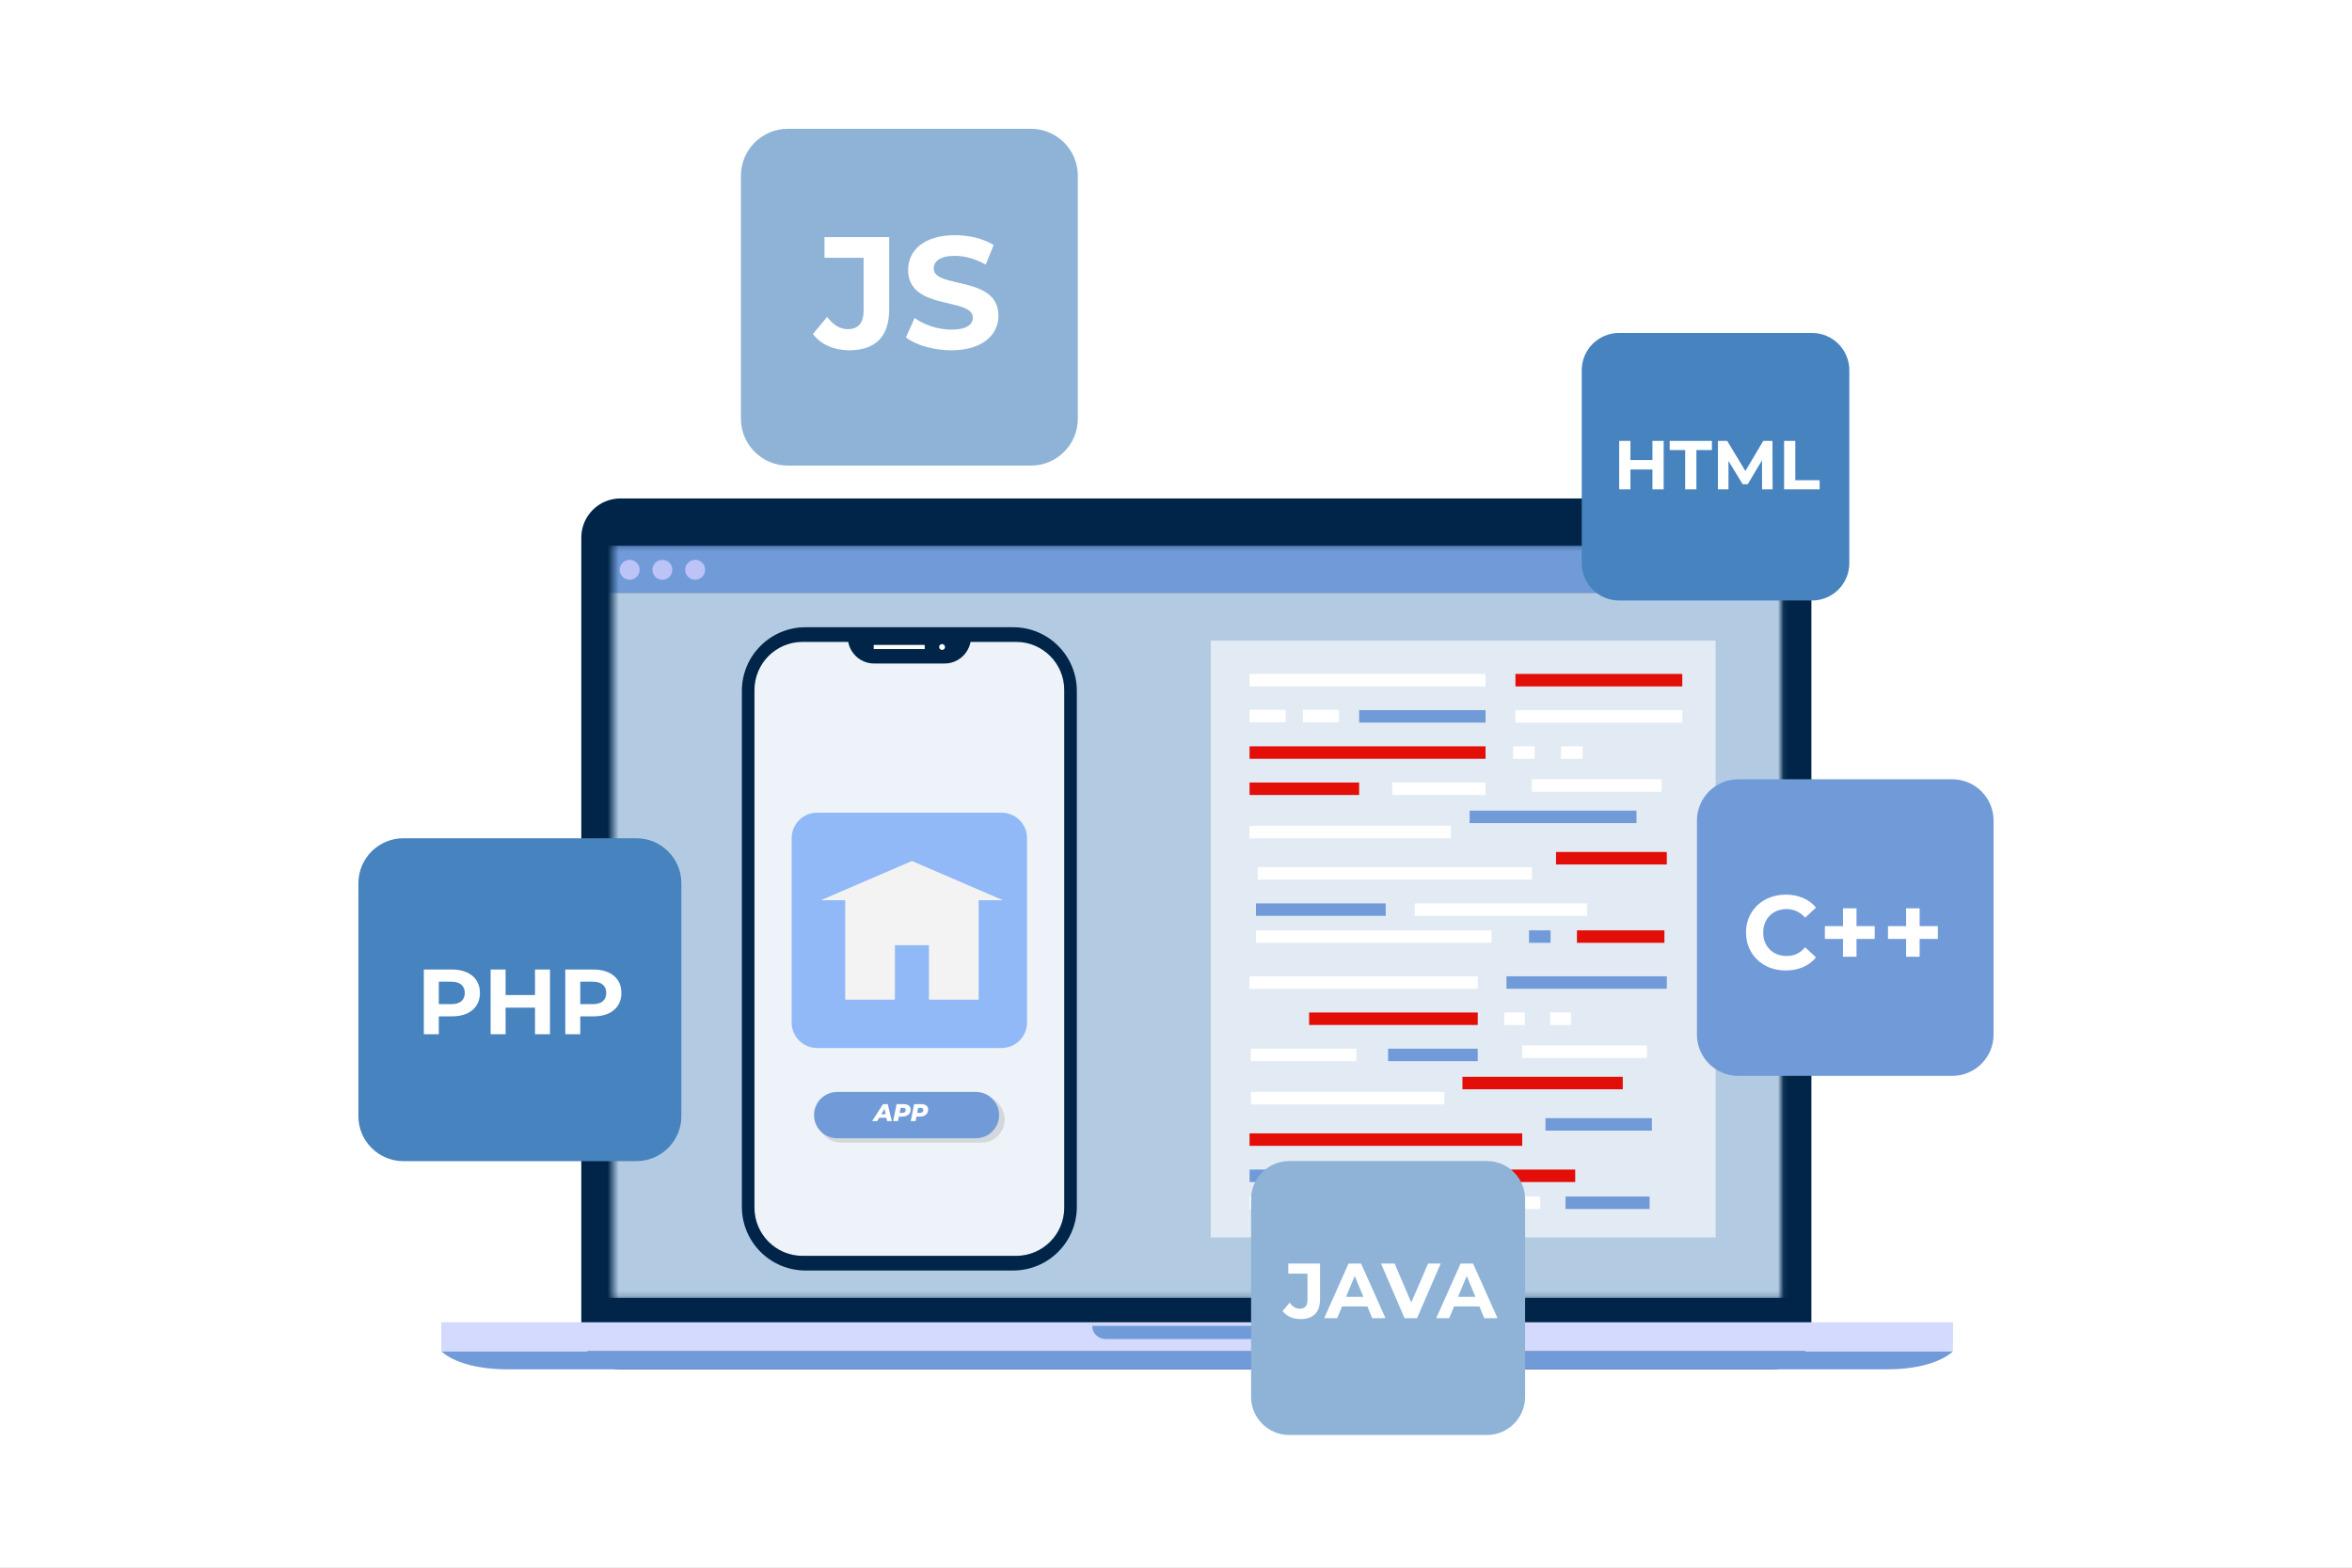 <svg width="420" height="280" viewBox="0 0 420 280" fill="none" xmlns="http://www.w3.org/2000/svg">
<rect x="0" y="0" width="420" height="280" fill="#333333" stroke="none"/>
<g clip-path="url(#clip0_18103_12078)">
<rect width="420" height="280" fill="white"/>
<path d="M420 0H0V280H420V0Z" fill="white"/>
<path d="M184.083 23H140.696C136.064 23 132.309 26.756 132.309 31.388V74.775C132.309 79.407 136.064 83.161 140.696 83.161H184.083C188.715 83.161 192.471 79.406 192.471 74.775V31.388C192.471 26.756 188.715 23 184.083 23Z" fill="#8EB3D7"/>
<path d="M145.156 59.668L147.712 56.601C148.791 58.05 149.984 58.788 151.403 58.788C153.249 58.788 154.214 57.681 154.214 55.494V46.039H147.229V42.348H158.785V55.239C158.785 60.151 156.315 62.565 151.63 62.565C148.96 62.564 146.603 61.542 145.156 59.668Z" fill="white"/>
<path d="M161.766 60.264L163.327 56.8C165.003 58.021 167.501 58.873 169.886 58.873C172.612 58.873 173.719 57.964 173.719 56.743C173.719 53.023 162.162 55.579 162.162 48.196C162.162 44.817 164.888 42.006 170.539 42.006C173.038 42.006 175.593 42.602 177.439 43.767L176.019 47.259C174.174 46.208 172.271 45.697 170.511 45.697C167.784 45.697 166.734 46.719 166.734 47.969C166.734 51.632 178.291 49.104 178.291 56.403C178.291 59.725 175.536 62.565 169.858 62.565C166.707 62.564 163.526 61.627 161.766 60.264Z" fill="white"/>
<path d="M259.099 61.874V53.668H254.51C254.145 52.293 253.598 50.991 252.901 49.789L256.148 46.541L250.345 40.738L247.097 43.986C245.895 43.288 244.594 42.742 243.219 42.376V37.787H235.012V42.376C233.636 42.742 232.336 43.288 231.134 43.986L227.886 40.738L222.084 46.541L225.332 49.789C224.634 50.991 224.087 52.293 223.722 53.668H219.133V61.874H223.722C224.087 63.249 224.634 64.55 225.332 65.753L222.084 69.001L227.886 74.804L231.134 71.556C232.336 72.254 233.638 72.8 235.012 73.166V77.755H243.219V73.166C244.594 72.8 245.895 72.254 247.097 71.556L250.345 74.804L256.148 69.001L252.901 65.753C253.598 64.55 254.145 63.249 254.51 61.874H259.099ZM239.116 64.888C235.186 64.888 231.999 61.702 231.999 57.772C231.999 53.841 235.185 50.654 239.116 50.654C243.047 50.654 246.233 53.84 246.233 57.772C246.233 61.703 243.047 64.888 239.116 64.888Z" fill="white"/>
<path d="M276.616 40.917V36.814H274.322C274.138 36.127 273.865 35.476 273.517 34.875L275.141 33.251L272.239 30.349L270.616 31.973C270.014 31.624 269.364 31.351 268.676 31.168V28.873H264.573V31.168C263.885 31.351 263.235 31.624 262.634 31.973L261.011 30.349L258.109 33.251L259.733 34.875C259.383 35.476 259.111 36.127 258.927 36.814H256.633V40.917H258.927C259.111 41.605 259.383 42.255 259.733 42.857L258.109 44.481L261.011 47.382L262.634 45.758C263.236 46.108 263.886 46.381 264.573 46.564V48.858H268.676V46.564C269.364 46.382 270.014 46.108 270.616 45.758L272.239 47.382L275.141 44.481L273.517 42.857C273.867 42.255 274.139 41.605 274.322 40.917H276.616ZM266.624 42.425C264.658 42.425 263.066 40.831 263.066 38.866C263.066 36.901 264.659 35.308 266.624 35.308C268.589 35.308 270.182 36.902 270.182 38.866C270.183 40.831 268.59 42.425 266.624 42.425Z" fill="white"/>
<path d="M110.775 89.025C106.941 89.025 103.805 92.161 103.805 95.994V237.604C103.805 241.437 106.941 244.574 110.775 244.574H316.495C320.328 244.574 323.465 241.437 323.465 237.604V95.993C323.465 92.16 320.328 89.023 316.495 89.023L110.775 89.025Z" fill="#002548"/>
<path d="M290.264 241.337H137.294H78.805C78.805 241.337 81.729 244.573 90.615 244.573H137.294H290.264H336.942C345.827 244.573 348.753 241.337 348.753 241.337H290.264Z" fill="#719BD8"/>
<path d="M348.753 236.165H78.805V241.338H348.753V236.165Z" fill="#D4DAFD"/>
<path d="M232.902 236.8H195.035C195.035 238.106 196.093 239.163 197.397 239.163H230.54C231.845 239.163 232.902 238.106 232.902 236.8Z" fill="#719BD8"/>
<mask id="mask0_18103_12078" style="mask-type:luminance" maskUnits="userSpaceOnUse" x="109" y="97" width="210" height="135">
<path d="M318.069 97.275H109.48V231.836H318.069V97.275Z" fill="white"/>
</mask>
<g mask="url(#mask0_18103_12078)">
<path d="M321.21 97.475H108.414V105.876H321.21V97.475Z" fill="#719BD8"/>
</g>
<mask id="mask1_18103_12078" style="mask-type:luminance" maskUnits="userSpaceOnUse" x="109" y="97" width="210" height="135">
<path d="M318.069 97.275H109.48V231.836H318.069V97.275Z" fill="white"/>
</mask>
<g mask="url(#mask1_18103_12078)">
<path d="M114.218 101.769C114.218 102.752 113.422 103.548 112.439 103.548C111.457 103.548 110.66 102.752 110.66 101.769C110.66 100.787 111.457 99.99 112.439 99.99C113.422 99.991 114.218 100.787 114.218 101.769Z" fill="#BCC4F7"/>
</g>
<mask id="mask2_18103_12078" style="mask-type:luminance" maskUnits="userSpaceOnUse" x="109" y="97" width="210" height="135">
<path d="M318.069 97.275H109.48V231.836H318.069V97.275Z" fill="white"/>
</mask>
<g mask="url(#mask2_18103_12078)">
<path d="M120.062 101.769C120.062 102.752 119.265 103.548 118.283 103.548C117.301 103.548 116.504 102.752 116.504 101.769C116.504 100.787 117.301 99.99 118.283 99.99C119.265 99.991 120.062 100.787 120.062 101.769Z" fill="#BCC4F7"/>
</g>
<mask id="mask3_18103_12078" style="mask-type:luminance" maskUnits="userSpaceOnUse" x="109" y="97" width="210" height="135">
<path d="M318.069 97.275H109.48V231.836H318.069V97.275Z" fill="white"/>
</mask>
<g mask="url(#mask3_18103_12078)">
<path d="M125.914 101.769C125.914 102.752 125.117 103.548 124.135 103.548C123.152 103.548 122.355 102.752 122.355 101.769C122.355 100.787 123.152 99.99 124.135 99.99C125.117 99.991 125.914 100.787 125.914 101.769Z" fill="#BCC4F7"/>
</g>
<mask id="mask4_18103_12078" style="mask-type:luminance" maskUnits="userSpaceOnUse" x="109" y="97" width="210" height="135">
<path d="M318.069 97.275H109.48V231.836H318.069V97.275Z" fill="white"/>
</mask>
<g mask="url(#mask4_18103_12078)">
<path d="M321.21 105.876H108.414V231.837H321.21V105.876Z" fill="#B2CBE3"/>
</g>
<path opacity="0.62" d="M306.356 114.428H216.207V221.02H306.356V114.428Z" fill="white"/>
<path d="M263.88 174.373H223.137V176.602H263.88V174.373Z" fill="white"/>
<path d="M297.645 174.373H269.016V176.602H297.645V174.373Z" fill="#719BD8"/>
<path d="M289.778 192.327H261.148V194.555H289.778V192.327Z" fill="#E30E08"/>
<path d="M257.931 195.028H223.383V197.257H257.931V195.028Z" fill="white"/>
<path d="M263.883 180.837H233.77V183.066H263.883V180.837Z" fill="#E30E08"/>
<path d="M242.19 187.301H223.383V189.53H242.19V187.301Z" fill="white"/>
<path d="M263.877 187.301H247.875V189.53H263.877V187.301Z" fill="#719BD8"/>
<path d="M246.744 208.89H223.137V211.119H246.744V208.89Z" fill="#719BD8"/>
<path d="M294.085 186.725H271.824V188.954H294.085V186.725Z" fill="white"/>
<path d="M281.29 208.891H251.727V211.119H281.29V208.891Z" fill="#E30E08"/>
<path d="M271.826 202.427H223.137V204.655H271.826V202.427Z" fill="#E30E08"/>
<path d="M272.305 180.837H268.609V183.066H272.305V180.837Z" fill="white"/>
<path d="M280.531 180.837H276.836V183.066H280.531V180.837Z" fill="white"/>
<path d="M275.031 213.706H271.336V215.934H275.031V213.706Z" fill="white"/>
<path d="M264.907 213.706H223.137V215.934H264.907V213.706Z" fill="white"/>
<path d="M294.982 199.71H275.977V201.939H294.982V199.71Z" fill="#719BD8"/>
<path d="M294.573 213.706H279.562V215.934H294.573V213.706Z" fill="#719BD8"/>
<path d="M265.276 120.37H223.137V122.599H265.276V120.37Z" fill="white"/>
<path d="M265.276 126.835H242.707V129.064H265.276V126.835Z" fill="#719BD8"/>
<path d="M229.586 126.766H223.137V128.995H229.586V126.766Z" fill="white"/>
<path d="M239.105 126.766H232.656V128.994H239.105V126.766Z" fill="white"/>
<path d="M300.409 126.835H270.617V129.064H300.409V126.835Z" fill="white"/>
<path d="M300.409 120.37H270.617V122.599H300.409V120.37Z" fill="#E30E08"/>
<path d="M292.23 144.786H262.438V147.014H292.23V144.786Z" fill="#719BD8"/>
<path d="M259.087 147.49H223.137V149.718H259.087V147.49Z" fill="white"/>
<path d="M265.276 133.298H223.137V135.527H265.276V133.298Z" fill="#E30E08"/>
<path d="M242.707 139.763H223.137V141.991H242.707V139.763Z" fill="#E30E08"/>
<path d="M265.278 139.763H248.625V141.991H265.278V139.763Z" fill="white"/>
<path d="M247.445 161.351H224.281V163.58H247.445V161.351Z" fill="#719BD8"/>
<path d="M296.711 139.186H273.547V141.414H296.711V139.186Z" fill="white"/>
<path d="M283.397 161.351H252.633V163.58H283.397V161.351Z" fill="white"/>
<path d="M273.546 154.887H224.59V157.115H273.546V154.887Z" fill="white"/>
<path d="M274.04 133.298H270.195V135.527H274.04V133.298Z" fill="white"/>
<path d="M282.603 133.298H278.758V135.527H282.603V133.298Z" fill="white"/>
<path d="M276.884 166.167H273.039V168.396H276.884V166.167Z" fill="#719BD8"/>
<path d="M266.346 166.167H224.281V168.396H266.346V166.167Z" fill="white"/>
<path d="M297.64 152.171H277.863V154.4H297.64V152.171Z" fill="#E30E08"/>
<path d="M297.217 166.167H281.598V168.396H297.217V166.167Z" fill="#E30E08"/>
<path opacity="0.76" d="M190.041 215.705C190.041 220.455 186.19 224.306 181.442 224.306H143.319C138.569 224.306 134.719 220.455 134.719 215.705V123.242C134.719 118.492 138.569 114.642 143.319 114.642H181.442C186.191 114.642 190.041 118.492 190.041 123.242V215.705Z" fill="white"/>
<path d="M180.919 112.026H143.85C137.568 112.026 132.477 117.118 132.477 123.4V215.548C132.477 221.828 137.568 226.921 143.85 226.921H180.919C187.2 226.921 192.293 221.829 192.293 215.548V123.4C192.293 117.119 187.2 112.026 180.919 112.026ZM190.046 215.706C190.046 220.456 186.195 224.306 181.447 224.306H143.324C138.574 224.306 134.724 220.456 134.724 215.706V123.242C134.724 118.493 138.574 114.642 143.324 114.642H181.447C186.196 114.642 190.046 118.493 190.046 123.242V215.706Z" fill="#002548"/>
<path d="M168.671 118.506H156.104C153.501 118.506 151.391 116.396 151.391 113.793H173.383C173.384 116.396 171.274 118.506 168.671 118.506Z" fill="#002548"/>
<path d="M165.126 115.188H156.023V115.927H165.126V115.188Z" fill="white"/>
<path d="M168.75 115.558C168.75 115.847 168.516 116.082 168.226 116.082C167.936 116.082 167.703 115.848 167.703 115.558C167.703 115.269 167.937 115.035 168.226 115.035C168.515 115.035 168.75 115.269 168.75 115.558Z" fill="white"/>
<path d="M178.841 145.148H145.926C143.408 145.148 141.367 147.189 141.367 149.707V182.622C141.367 185.14 143.408 187.181 145.926 187.181H178.841C181.359 187.181 183.4 185.14 183.4 182.622V149.708C183.401 147.189 181.36 145.148 178.841 145.148Z" fill="#91B9F7"/>
<path d="M179.109 160.788L162.845 153.778L146.578 160.788H150.933V178.551H159.803V168.818H165.885V178.551H174.755V160.788H179.109Z" fill="#F3F3F3"/>
<path opacity="0.18" d="M175.275 204.089H150.2C147.917 204.089 146.066 202.238 146.066 199.955C146.066 197.671 147.918 195.821 150.2 195.821H175.275C177.559 195.821 179.409 197.672 179.409 199.955C179.409 202.239 177.558 204.089 175.275 204.089Z" fill="#606060"/>
<path d="M174.277 203.298H149.497C147.214 203.298 145.363 201.446 145.363 199.164C145.363 196.88 147.215 195.03 149.497 195.03H174.277C176.56 195.03 178.411 196.881 178.411 199.164C178.412 201.446 176.56 203.298 174.277 203.298Z" fill="#719BD8"/>
<path d="M155.746 200.229L157.682 197.21H158.523L159.252 200.229H158.403L157.863 197.616H158.2L156.647 200.229H155.746ZM156.591 199.643L156.936 199.013H158.411L158.506 199.643H156.591ZM159.499 200.229L160.103 197.21H161.379C161.77 197.21 162.072 197.295 162.285 197.465C162.498 197.634 162.604 197.873 162.604 198.181C162.604 198.434 162.544 198.655 162.423 198.845C162.302 199.035 162.13 199.181 161.905 199.285C161.681 199.388 161.417 199.44 161.112 199.44H160.133L160.586 199.061L160.353 200.229H159.499ZM160.564 199.16L160.266 198.767H161.151C161.337 198.767 161.483 198.723 161.586 198.634C161.69 198.545 161.741 198.418 161.741 198.254C161.741 198.128 161.7 198.034 161.616 197.974C161.533 197.913 161.417 197.883 161.267 197.883H160.448L160.9 197.478L160.564 199.16ZM162.637 200.229L163.24 197.21H164.517C164.908 197.21 165.21 197.295 165.423 197.465C165.636 197.634 165.742 197.873 165.742 198.181C165.742 198.434 165.682 198.655 165.561 198.845C165.44 199.035 165.268 199.181 165.043 199.285C164.819 199.388 164.554 199.44 164.25 199.44H163.271L163.723 199.061L163.491 200.229H162.637ZM163.702 199.16L163.404 198.767H164.288C164.475 198.767 164.621 198.723 164.724 198.634C164.828 198.545 164.879 198.418 164.879 198.254C164.879 198.128 164.838 198.034 164.754 197.974C164.671 197.913 164.554 197.883 164.405 197.883H163.585L164.038 197.478L163.702 199.16Z" fill="white"/>
<path d="M348.613 139.185H310.408C306.329 139.185 303.023 142.491 303.023 146.57V184.774C303.023 188.853 306.33 192.159 310.408 192.159H348.613C352.692 192.159 355.998 188.852 355.998 184.774V146.57C355.998 142.491 352.692 139.185 348.613 139.185Z" fill="#719BD8"/>
<path d="M318.882 173.33C317.872 173.33 316.93 173.168 316.057 172.844C315.197 172.507 314.449 172.033 313.813 171.422C313.176 170.811 312.678 170.094 312.316 169.271C311.967 168.448 311.792 167.544 311.792 166.558C311.792 165.573 311.967 164.669 312.316 163.846C312.678 163.022 313.176 162.305 313.813 161.694C314.461 161.083 315.216 160.615 316.076 160.291C316.937 159.954 317.878 159.786 318.901 159.786C320.036 159.786 321.059 159.986 321.969 160.385C322.892 160.771 323.665 161.345 324.289 162.106L322.343 163.902C321.894 163.39 321.395 163.01 320.847 162.761C320.298 162.499 319.699 162.368 319.051 162.368C318.44 162.368 317.878 162.467 317.367 162.667C316.856 162.867 316.413 163.153 316.039 163.528C315.665 163.902 315.372 164.344 315.159 164.856C314.96 165.367 314.86 165.935 314.86 166.558C314.86 167.182 314.96 167.749 315.159 168.261C315.372 168.772 315.665 169.215 316.039 169.589C316.413 169.963 316.856 170.25 317.367 170.449C317.878 170.649 318.44 170.749 319.051 170.749C319.699 170.749 320.298 170.624 320.847 170.375C321.395 170.113 321.894 169.72 322.343 169.196L324.289 170.992C323.665 171.753 322.892 172.333 321.969 172.732C321.059 173.131 320.03 173.33 318.882 173.33ZM329.106 170.88V162.237H331.519V170.88H329.106ZM325.87 167.699V165.417H334.774V167.699H325.87ZM340.378 170.88V162.237H342.791V170.88H340.378ZM337.142 167.699V165.417H346.047V167.699H337.142Z" fill="white"/>
<path d="M113.632 149.717H72.041C67.6 149.717 64 153.316 64 157.757V199.349C64 203.789 67.599 207.389 72.041 207.389H113.632C118.072 207.389 121.673 203.79 121.673 199.349V157.757C121.673 153.317 118.072 149.717 113.632 149.717Z" fill="#4783BE"/>
<path d="M75.683 184.716V173.16H80.685C81.719 173.16 82.611 173.331 83.359 173.672C84.108 174.002 84.686 174.481 85.093 175.108C85.5 175.736 85.704 176.484 85.704 177.353C85.704 178.212 85.5 178.955 85.093 179.582C84.686 180.209 84.108 180.694 83.359 181.035C82.611 181.365 81.719 181.53 80.685 181.53H77.168L78.357 180.325V184.716H75.683ZM78.357 180.622L77.168 179.351H80.536C81.362 179.351 81.978 179.175 82.385 178.823C82.793 178.47 82.996 177.981 82.996 177.353C82.996 176.715 82.793 176.22 82.385 175.868C81.978 175.515 81.362 175.339 80.536 175.339H77.168L78.357 174.068V180.622ZM95.537 173.16H98.212V184.716H95.537V173.16ZM90.287 184.716H87.613V173.16H90.287V184.716ZM95.735 179.978H90.089V177.717H95.735V179.978ZM100.946 184.716V173.16H105.948C106.982 173.16 107.874 173.331 108.622 173.672C109.371 174.002 109.948 174.481 110.356 175.108C110.763 175.736 110.966 176.484 110.966 177.353C110.966 178.212 110.763 178.955 110.356 179.582C109.948 180.209 109.371 180.694 108.622 181.035C107.874 181.365 106.982 181.53 105.948 181.53H102.431L103.62 180.325V184.716H100.946ZM103.62 180.622L102.431 179.351H105.799C106.625 179.351 107.241 179.175 107.648 178.823C108.055 178.47 108.259 177.981 108.259 177.353C108.259 176.715 108.055 176.22 107.648 175.868C107.241 175.515 106.625 175.339 105.799 175.339H102.431L103.62 174.068V180.622Z" fill="white"/>
<path d="M323.576 59.469H289.115C285.436 59.469 282.453 62.451 282.453 66.13V100.591C282.453 104.27 285.436 107.253 289.115 107.253H323.576C327.255 107.253 330.237 104.27 330.237 100.591V66.13C330.237 62.451 327.255 59.469 323.576 59.469Z" fill="#4783BE"/>
<path d="M295.08 78.75H297.083V87.407H295.08V78.75ZM291.147 87.407H289.144V78.75H291.147V87.407ZM295.228 83.858H290.999V82.164H295.228V83.858ZM300.925 87.407V80.383H298.154V78.75H305.698V80.383H302.928V87.407H300.925ZM306.776 87.407V78.75H308.433L312.119 84.86H311.24L314.864 78.75H316.509L316.533 87.407H314.654L314.641 81.632H314.988L312.094 86.492H311.191L308.235 81.632H308.656V87.407H306.776ZM318.587 87.407V78.75H320.591V85.775H324.932V87.407H318.587Z" fill="white"/>
<path d="M265.519 207.368H230.228C226.461 207.368 223.406 210.423 223.406 214.19V249.479C223.406 253.247 226.461 256.302 230.228 256.302H265.519C269.286 256.302 272.341 253.248 272.341 249.479V214.19C272.341 210.423 269.286 207.368 265.519 207.368Z" fill="#8EB3D7"/>
<path d="M232.212 235.598C231.552 235.598 230.944 235.477 230.387 235.236C229.838 234.985 229.388 234.632 229.035 234.176L230.289 232.672C230.558 233.025 230.842 233.294 231.139 233.48C231.436 233.656 231.757 233.745 232.101 233.745C233.02 233.745 233.48 233.206 233.48 232.128V227.488H230.052V225.676H235.724V232.003C235.724 233.21 235.426 234.111 234.832 234.706C234.237 235.301 233.364 235.598 232.212 235.598ZM236.467 235.431L240.815 225.676H243.045L247.407 235.431H245.038L241.47 226.819H242.362L238.781 235.431H236.467ZM238.641 233.34L239.241 231.626H244.257L244.87 233.34H238.641ZM250.814 235.431L246.606 225.676H249.044L252.723 234.316H251.288L255.023 225.676H257.266L253.044 235.431H250.814ZM256.472 235.431L260.82 225.676H263.049L267.411 235.431H265.042L261.475 226.819H262.367L258.785 235.431H256.472ZM258.646 233.34L259.245 231.626H264.262L264.875 233.34H258.646Z" fill="white"/>
</g>
<defs>
<clipPath id="clip0_18103_12078">
<rect width="420" height="280" fill="white"/>
</clipPath>
</defs>
</svg>
